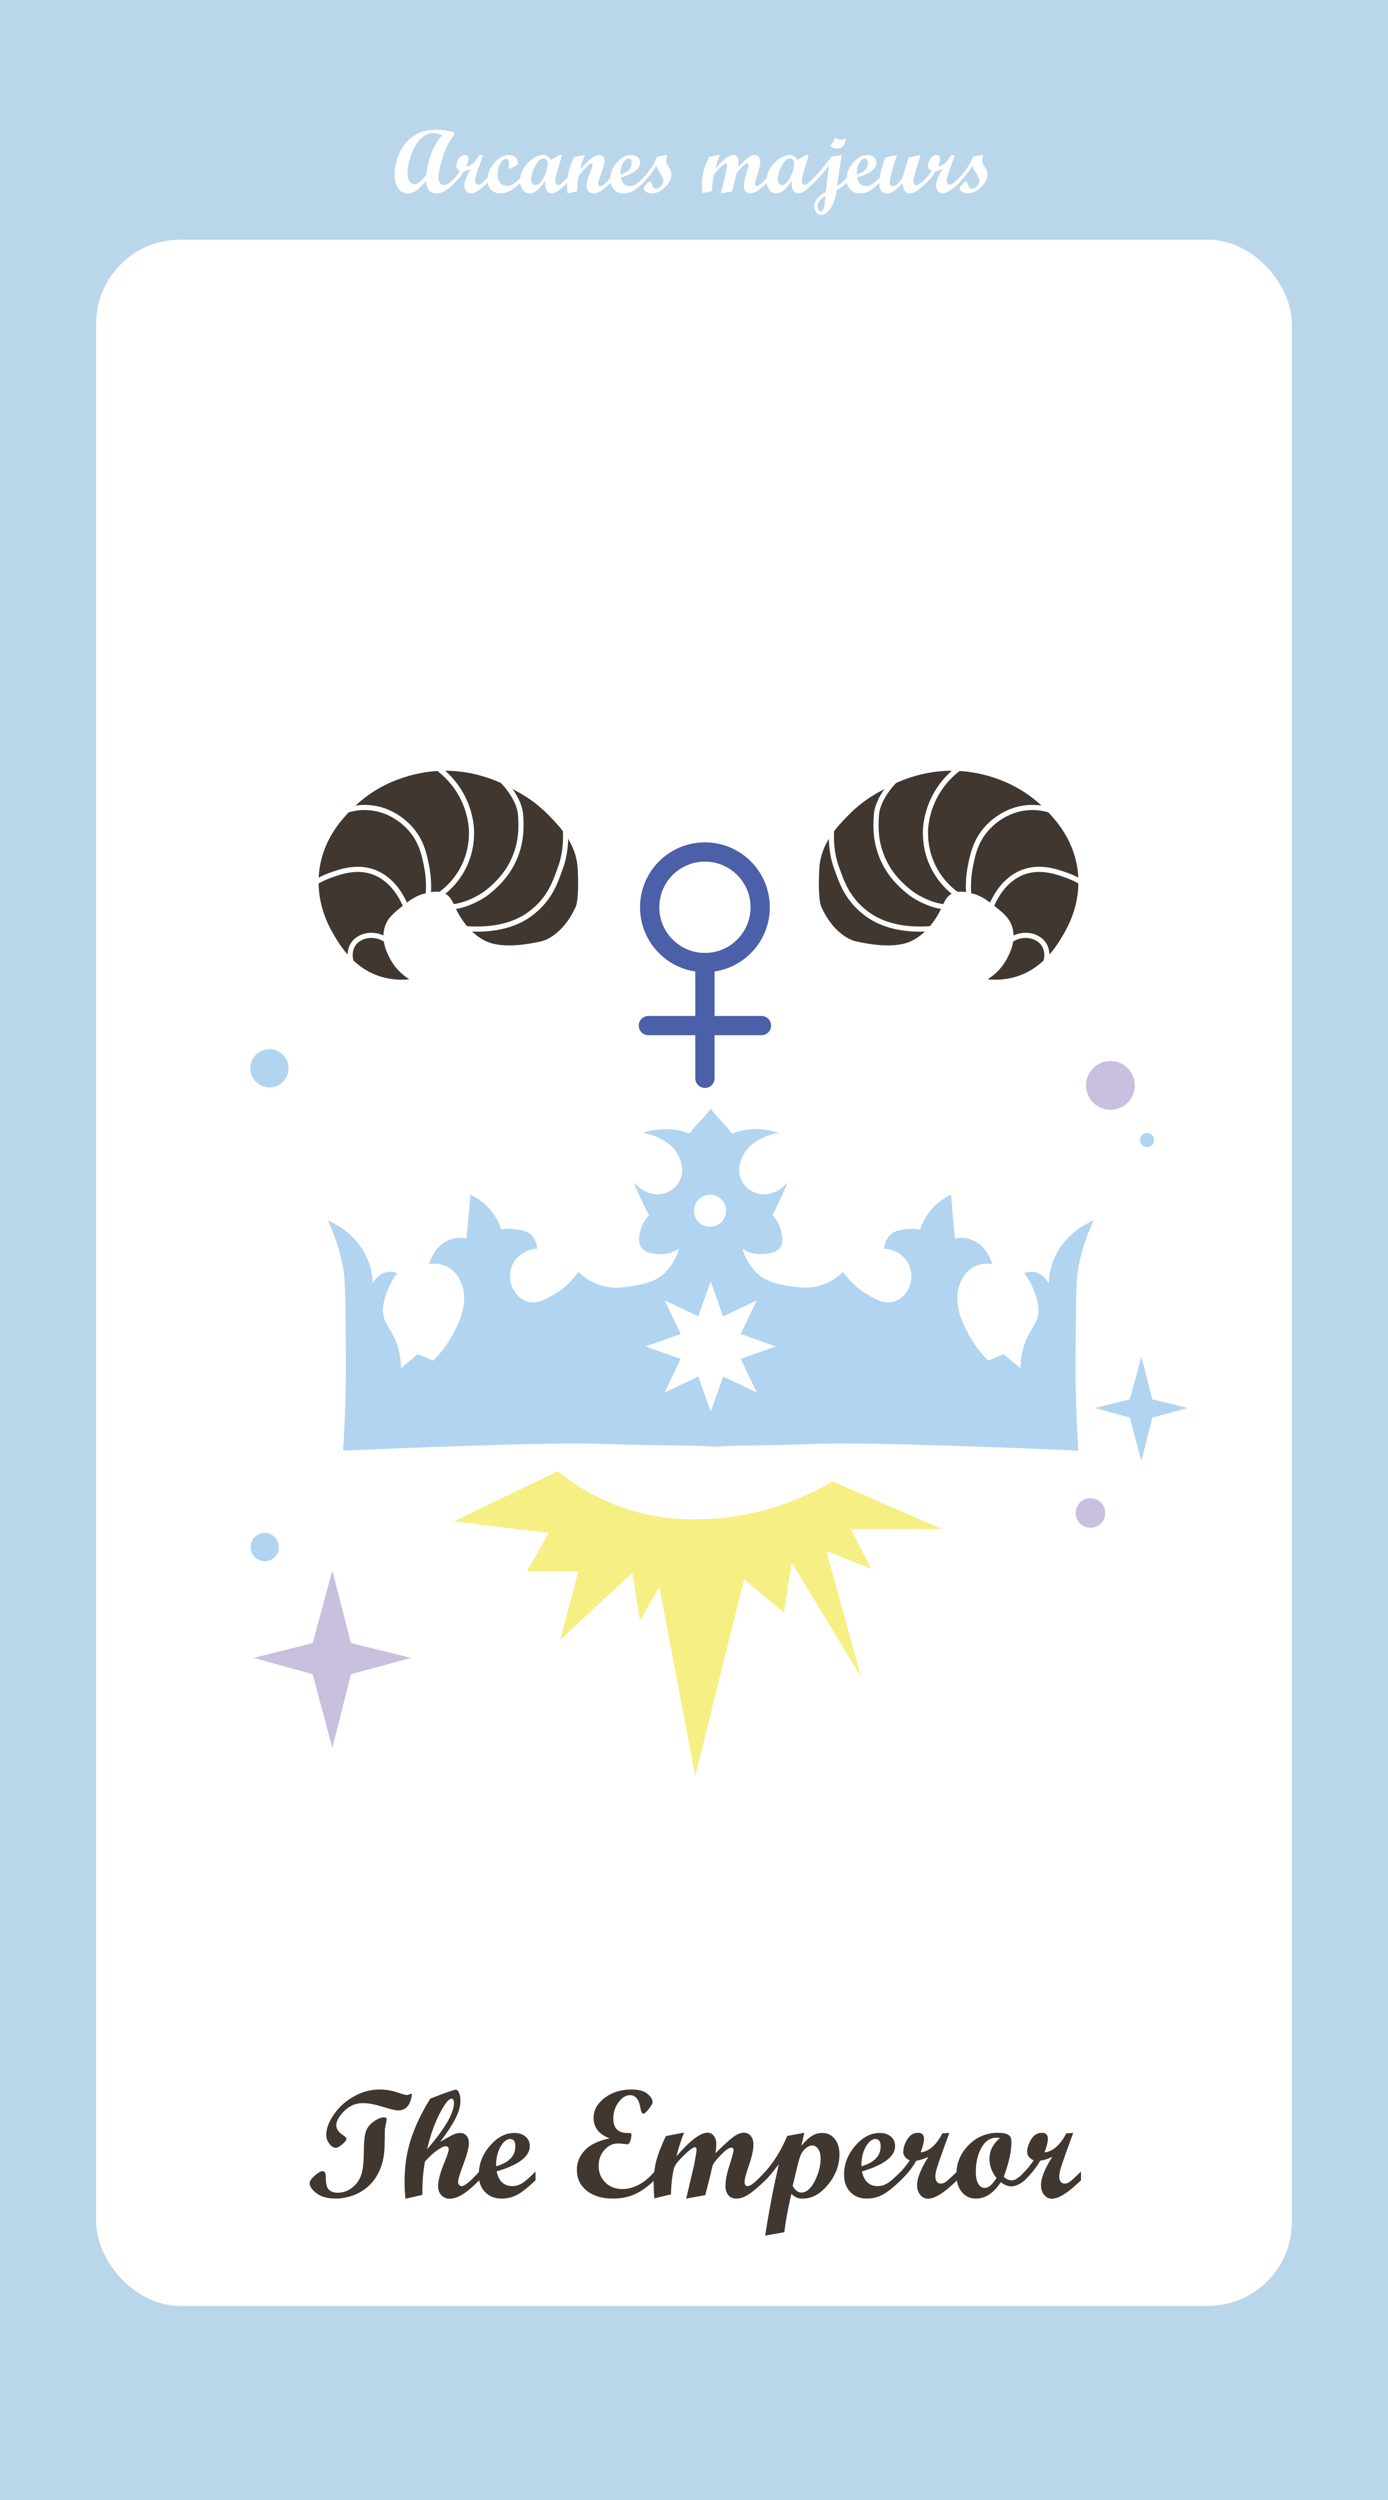 <?xml version="1.0" encoding="UTF-8"?><svg xmlns="http://www.w3.org/2000/svg" viewBox="0 0 1080 1944"><defs><style>.cls-1{fill:#fff;}.cls-2{stroke:#4c5fa9;stroke-linecap:round;stroke-linejoin:round;stroke-width:15px;}.cls-2,.cls-3{fill:none;}.cls-4{fill:#f6ef84;}.cls-5{fill:#3f3730;}.cls-6{fill:#bad6eb;}.cls-7{fill:#c8c0de;}.cls-8{fill:#b1d4f0;}.cls-3{stroke:#fff;stroke-miterlimit:10;stroke-width:4px;}</style></defs><g id="_배경"><g><rect class="cls-6" width="1080" height="1944"/><rect class="cls-1" x="74.84" y="186.39" width="930.33" height="1606.64" rx="65.21" ry="65.21"/><g><path class="cls-5" d="M298.62,1646.47c1.52,0,2.29,.49,2.29,1.46l-1.41,7.79-.29,14.47c-.2,4.73-.92,9.08-2.17,13.07-1.13,3.71-2.72,7.09-4.75,10.14-1.84,2.81-4.04,5.29-6.62,7.44-2.38,1.99-5,3.67-7.85,5.04-2.66,1.25-5.45,2.19-8.38,2.81-2.7,.62-5.41,.94-8.14,.94-6.37,0-11.36-1.38-14.97-4.13-3.61-2.75-5.42-5.42-5.42-8,0-1.48,1.34-3.4,4.01-5.74,2.67-2.34,4.7-3.52,6.06-3.52,1.68,0,2.52,1.56,2.52,4.69,0,5.08,.83,8.37,2.49,9.87,1.66,1.5,3.88,2.26,6.65,2.26,4.49,0,8.43-1.43,11.81-4.28,3.38-2.85,5.65-6.26,6.83-10.22,1.17-3.96,1.78-9.81,1.82-17.55,.04-7.73,.62-13.06,1.73-15.97,1.11-2.91,3.15-5.4,6.12-7.47,2.97-2.07,5.53-3.11,7.68-3.11Zm21.97-17.99c-1.13,8.4-4.71,12.6-10.72,12.6-2.11,0-6.15-.95-12.13-2.84-5.98-1.89-11.13-2.84-15.47-2.84-5.59,0-10.42,2.07-14.5,6.22-4.08,4.15-6.12,7.77-6.12,10.86s1.88,5.69,5.62,8.04c1.52,.98,2.29,1.86,2.29,2.64,0,1.06-1.08,2.48-3.25,4.28s-3.8,2.7-4.89,2.7c-1.84,0-3.55-1.05-5.16-3.16-1.6-2.11-2.4-4.41-2.4-6.91,0-4.84,1.97-10.13,5.92-15.85,3.95-5.72,9.1-10.39,15.47-14,6.37-3.61,13.05-5.42,20.04-5.42,4.73,0,9.2,.71,13.42,2.14,4.22,1.43,6.86,2.14,7.91,2.14,.94,0,1.74-.27,2.4-.82l.35-.12,1.23,.35Z"/><path class="cls-5" d="M372.92,1695.34c-9.26,9.61-16.88,14.41-22.85,14.41-2.66,0-4.85-.91-6.59-2.72-1.74-1.82-2.61-4.11-2.61-6.88,0-4.69,1.8-11.29,5.39-19.8,1.91-4.61,2.87-7.62,2.87-9.02,0-1.6-.76-2.4-2.29-2.4s-3.83,1.06-6.8,3.19c-2.97,2.13-6.09,5.03-9.38,8.7-1.37,7.19-2.05,15.82-2.05,25.9l-13.07,3.05c-.51-4.1-.76-8.55-.76-13.36,0-11.64,1.6-22.48,4.8-32.52,3.2-10.04,8.24-20.68,15.12-31.93,5.12-2.07,9.58-3.76,13.39-5.07,3.81-1.31,5.99-1.96,6.53-1.96,1.02,0,1.88,.82,2.58,2.46s1.05,3.69,1.05,6.15c0,4.14-1.27,8.72-3.81,13.74-2.54,5.02-6.52,11.08-11.95,18.19,5.2-3.01,8.66-4.9,10.38-5.68,1.72-.78,3.48-1.17,5.28-1.17,1.99,0,3.61,.71,4.84,2.14s1.85,3.31,1.85,5.66c0,3.52-1.4,8.97-4.2,16.35-2.8,7.38-4.2,12.01-4.2,13.88,0,.86,.26,1.62,.79,2.29s1.14,1,1.84,1c2.5,0,7.11-3.77,13.82-11.31v6.74Zm-40.61-24.02c13.95-16.21,20.92-28.16,20.92-35.86,0-2.34-.64-3.52-1.93-3.52-2.15,0-5.21,3.85-9.2,11.54-3.98,7.7-7.25,16.97-9.79,27.83Z"/><path class="cls-5" d="M416.69,1695.34c-4.96,4.88-9.41,8.49-13.36,10.81-3.95,2.32-8.3,3.49-13.07,3.49-5.31,0-9.6-1.7-12.86-5.1-3.26-3.4-4.89-7.87-4.89-13.42,0-8.28,2.87-15.77,8.61-22.47,5.74-6.7,12.11-10.05,19.1-10.05,3.63,0,6.54,.94,8.73,2.81,2.19,1.88,3.28,4.34,3.28,7.38,0,8.09-8.59,14.65-25.78,19.69,1.56,7.62,5.64,11.43,12.25,11.43,2.58,0,5.04-.69,7.38-2.08,2.34-1.39,5.88-4.46,10.61-9.23v6.74Zm-30.7-10.84c10-2.81,15-8.01,15-15.59,0-3.75-1.37-5.62-4.1-5.62-2.58,0-5.04,1.96-7.38,5.89s-3.52,9.03-3.52,15.32Z"/><path class="cls-5" d="M509.27,1695.28c-5.04,4.94-10.1,8.57-15.18,10.88-5.08,2.31-10.82,3.47-17.23,3.47-8.48,0-15.26-2.05-20.36-6.15s-7.65-9.49-7.65-16.17c0-5.82,2.09-10.93,6.27-15.32,4.18-4.39,10.58-7.45,19.22-9.17-8.32-3.16-12.48-8.5-12.48-16,0-5.98,2.87-11.14,8.61-15.5,5.74-4.36,12.66-6.53,20.74-6.53,5.82,0,10.04,1.14,12.66,3.43,2.62,2.29,3.93,4.37,3.93,6.24,0,1.17-.98,2.99-2.93,5.45-1.95,2.46-3.38,3.69-4.28,3.69-1.05,0-1.82-1.48-2.29-4.45-1.09-6.64-3.77-9.96-8.03-9.96-3.32,0-6.33,1.86-9.02,5.57-2.7,3.71-4.04,7.91-4.04,12.6,0,7.5,3.67,11.25,11.02,11.25,1.21,0,2.03,.07,2.46,.21,.43,.14,.64,.48,.64,1.03,0,1.49-.29,3.12-.88,4.89-.59,1.78-1.33,2.67-2.23,2.67-.27,0-1.25-.11-2.93-.32-1.68-.21-3.14-.32-4.39-.32-4.14,0-7.7,1.7-10.66,5.1-2.97,3.4-4.45,7.5-4.45,12.3,0,5.2,1.74,9.5,5.21,12.92,3.48,3.42,7.87,5.13,13.18,5.13,4.37,0,8.75-1.18,13.12-3.53,4.37-2.35,8.36-5.73,11.95-10.12v6.74Z"/><path class="cls-5" d="M595.52,1695.34c-4.88,4.77-9.06,8.34-12.54,10.72-3.48,2.38-6.86,3.57-10.14,3.57-2.58,0-4.62-.89-6.12-2.67-1.5-1.78-2.26-4.17-2.26-7.18,0-4.22,1.05-9.57,3.16-16.05,2.11-6.48,3.16-10.43,3.16-11.84,0-1.25-.64-1.88-1.93-1.88-.39,0-.86,.14-1.41,.41-.59,.27-1.25,.67-1.99,1.17-.74,.55-1.54,1.21-2.4,1.99-.86,.78-1.76,1.68-2.69,2.7-1.02,1.02-2.03,2.13-3.05,3.34-1.72,2.03-2.73,3.73-3.05,5.1l-1.95,8.38-3.54,13.83-14.84,2.69,5.68-24.14c.43-1.76,.94-4.34,1.52-7.73s.88-5.43,.88-6.09c0-1.33-.45-1.99-1.35-1.99-.27,0-.67,.14-1.17,.41-.59,.27-1.25,.68-1.99,1.23-.86,.62-1.78,1.37-2.75,2.23-1.05,.94-2.19,2.01-3.4,3.22-1.29,1.29-2.62,2.72-3.98,4.28-1.88,2.11-3.05,4.57-3.52,7.38-.62,3.36-1.05,6.37-1.29,9.02-.27,2.66-.43,5.62-.47,8.91l-13.01,3.11c-.31-4.49-.47-8.24-.47-11.25,0-7.15,.74-13.37,2.23-18.66,1.48-5.29,3.91-11.47,7.27-18.54l14.18-2.75c-2.54,6.37-4.51,12.52-5.92,18.46,10.51-12.23,18.55-18.34,24.14-18.34,2.03,0,3.68,.83,4.95,2.49,1.27,1.66,1.9,3.84,1.9,6.53,0,1.25-.2,3.55-.59,6.91,6.6-6.6,11.34-10.91,14.21-12.92,2.87-2.01,5.52-3.02,7.94-3.02,2.15,0,3.91,.86,5.28,2.58,1.37,1.72,2.05,3.91,2.05,6.56,0,4.18-1.15,9.55-3.45,16.12-2.3,6.56-3.45,10.9-3.45,13.01s.8,3.28,2.4,3.28c1.01,0,2.43-.67,4.24-2.02,1.81-1.35,4.98-4.44,9.51-9.29v6.74Z"/><path class="cls-5" d="M623.55,1668.56c2.81-3.4,5.46-5.91,7.96-7.53,2.5-1.62,5.27-2.43,8.31-2.43,3.94,0,7.15,1.51,9.63,4.54,2.48,3.03,3.72,7,3.72,11.92,0,8.63-2.98,16.55-8.94,23.76s-12.43,10.81-19.43,10.81c-1.95,0-3.5-.21-4.63-.64-1.13-.43-2.62-1.43-4.45-2.99-2.81,12.38-4.62,22.31-5.44,29.77l-14.88,2.64c2.77-18.28,6.31-36.8,10.61-55.55-5.16,6.76-8.63,10.92-10.43,12.48h-1.35v-5.27c7.42-8.01,13.54-17.73,18.34-29.18l13.25-2.4-2.27,10.08Zm-6.78,31.34c2.03,3.36,4.28,5.04,6.74,5.04,3.95,0,7.44-3,10.47-8.99,3.03-6,4.54-11.84,4.54-17.55,0-3.01-.62-5.44-1.84-7.29-1.23-1.85-2.82-2.78-4.77-2.78-1.52,0-3.12,.68-4.8,2.05-1.68,1.37-2.95,2.96-3.81,4.78-.86,1.82-1.83,4.99-2.93,9.52l-3.6,15.23Z"/><path class="cls-5" d="M700.93,1695.34c-4.96,4.88-9.41,8.49-13.36,10.81-3.95,2.32-8.3,3.49-13.07,3.49-5.31,0-9.6-1.7-12.86-5.1-3.26-3.4-4.89-7.87-4.89-13.42,0-8.28,2.87-15.77,8.61-22.47,5.74-6.7,12.11-10.05,19.1-10.05,3.63,0,6.54,.94,8.73,2.81,2.19,1.88,3.28,4.34,3.28,7.38,0,8.09-8.59,14.65-25.78,19.69,1.56,7.62,5.64,11.43,12.25,11.43,2.58,0,5.04-.69,7.38-2.08,2.34-1.39,5.88-4.46,10.61-9.23v6.74Zm-30.7-10.84c10-2.81,15-8.01,15-15.59,0-3.75-1.37-5.62-4.1-5.62-2.58,0-5.04,1.96-7.38,5.89s-3.52,9.03-3.52,15.32Z"/><path class="cls-5" d="M744.75,1695.34c-9.81,9.61-17.36,14.41-22.68,14.41-2.38,0-4.39-1.01-6.04-3.02s-2.46-4.5-2.46-7.47c0-5.51,2.95-12.89,8.85-22.15-2.89,1.49-6.06,2.52-9.49,3.11-2.54,4.69-6.52,9.73-11.95,15.12h-1.35v-5.27c3.05-3.16,5.8-6.56,8.26-10.2-3.36-1.48-5.04-3.69-5.04-6.62s1.03-6.22,3.08-9.64c2.05-3.42,4.87-5.13,8.47-5.13,3.05,0,4.57,1.56,4.57,4.69,0,2.46-.88,5.98-2.64,10.55,6.48-.7,12.15-5.66,16.99-14.88l5.33-.23-5.45,15c-2.27,6.33-3.73,10.63-4.39,12.92-.67,2.29-1,4.31-1,6.06,0,1.64,.38,2.95,1.14,3.93,.76,.98,1.79,1.46,3.08,1.46,1.41,0,2.75-.48,4.04-1.44,1.29-.96,4.18-3.6,8.67-7.94v6.74Z"/><path class="cls-5" d="M797.37,1695.34c-1.99,1.76-3.93,3-5.8,3.72-1.88,.72-3.36,1.08-4.45,1.08-2.81,0-5.61-1.09-8.38-3.28-5.62,8.52-12.07,12.77-19.34,12.77-4.53,0-8.2-1.7-11.02-5.1s-4.22-7.91-4.22-13.54c0-8.91,3.16-16.55,9.49-22.94s13.89-9.58,22.68-9.58c3.32,0,5.75,.36,7.29,1.08,1.54,.72,2.49,1.57,2.84,2.55,.35,.98,.53,2.21,.53,3.69,0,7.3-1.99,16.27-5.98,26.89,1.99,1.84,4.08,2.75,6.27,2.75,2.62,0,5.98-2.29,10.08-6.86v6.74Zm-19.34-32.75c-.59-.23-1.43-.35-2.52-.35-5.08,0-9.05,2.66-11.92,7.97-2.87,5.31-4.31,11.52-4.31,18.63,0,3.95,.62,7.01,1.88,9.2,1.25,2.19,2.99,3.28,5.21,3.28,2.77,0,5.78-2.56,9.02-7.68-3.67-4.61-5.51-9.57-5.51-14.88,0-6.25,2.71-11.64,8.14-16.17Z"/><path class="cls-5" d="M841.14,1695.34c-9.81,9.61-17.36,14.41-22.68,14.41-2.38,0-4.39-1.01-6.04-3.02s-2.46-4.5-2.46-7.47c0-5.51,2.95-12.89,8.85-22.15-2.89,1.49-6.06,2.52-9.49,3.11-2.54,4.69-6.52,9.73-11.95,15.12h-1.35v-5.27c3.05-3.16,5.8-6.56,8.26-10.2-3.36-1.48-5.04-3.69-5.04-6.62s1.03-6.22,3.08-9.64c2.05-3.42,4.87-5.13,8.47-5.13,3.05,0,4.57,1.56,4.57,4.69,0,2.46-.88,5.98-2.64,10.55,6.48-.7,12.15-5.66,16.99-14.88l5.33-.23-5.45,15c-2.27,6.33-3.73,10.63-4.39,12.92-.67,2.29-1,4.31-1,6.06,0,1.64,.38,2.95,1.14,3.93,.76,.98,1.79,1.46,3.08,1.46,1.41,0,2.75-.48,4.04-1.44,1.29-.96,4.18-3.6,8.67-7.94v6.74Z"/></g><g><path class="cls-1" d="M353.98,142.06c-5.24,5.58-10.05,8.37-14.42,8.37-2.42,0-4.33-.85-5.74-2.56-1.41-1.71-2.2-4.15-2.36-7.31-2.76,3.35-5.2,5.83-7.33,7.45s-4.4,2.43-6.82,2.43c-3.1,0-5.59-1.34-7.47-4.02-1.88-2.68-2.82-6.25-2.82-10.72,0-5.33,1.23-10.83,3.69-16.49,2.46-5.66,6.11-10.13,10.94-13.42,4.83-3.28,10.69-4.92,17.57-4.92,5.15,0,9.81,.7,13.98,2.08v2.26c-3.4,3.96-6.24,9.51-8.53,16.65-2.29,7.13-3.44,12.57-3.44,16.3,0,1.82,.37,3.24,1.11,4.24,.74,1,1.77,1.5,3.09,1.5,2.37,0,5.22-1.93,8.54-5.78v3.93Zm-9.95-36.85c-2.1-1.14-4.35-1.71-6.77-1.71-3.81,0-7.24,1.59-10.29,4.77-3.05,3.18-5.46,7.39-7.23,12.63-1.77,5.24-2.65,9.79-2.65,13.64,0,2.58,.5,4.67,1.49,6.27,.99,1.61,2.26,2.41,3.81,2.41,2.69,0,5.78-2.45,9.26-7.35,1.44-12.85,5.56-23.07,12.37-30.66Z"/><path class="cls-1" d="M379.51,142.03c-5.72,5.61-10.13,8.41-13.23,8.41-1.39,0-2.56-.59-3.52-1.76s-1.44-2.63-1.44-4.36c0-3.21,1.72-7.52,5.16-12.92-1.69,.87-3.53,1.47-5.54,1.81-1.48,2.73-3.81,5.67-6.97,8.82h-.79v-3.08c1.78-1.85,3.38-3.83,4.82-5.95-1.96-.87-2.94-2.15-2.94-3.86s.6-3.63,1.79-5.62c1.2-1.99,2.84-2.99,4.94-2.99,1.78,0,2.67,.91,2.67,2.73,0,1.44-.51,3.49-1.54,6.15,3.78-.41,7.09-3.3,9.91-8.68l3.11-.14-3.18,8.75c-1.32,3.69-2.18,6.2-2.56,7.54-.39,1.33-.58,2.51-.58,3.54,0,.96,.22,1.72,.67,2.29,.44,.57,1.04,.85,1.79,.85,.82,0,1.61-.28,2.36-.84,.75-.56,2.44-2.1,5.06-4.63v3.93Z"/><path class="cls-1" d="M405.08,142.03c-2.92,2.87-5.59,4.98-8.02,6.32-2.43,1.34-4.96,2.02-7.6,2.02-2.96,0-5.41-.96-7.33-2.89-1.93-1.93-2.89-4.37-2.89-7.33,0-4.85,1.77-9.34,5.31-13.45,3.54-4.11,7.38-6.17,11.5-6.17,2.03,0,3.68,.56,4.96,1.69,1.28,1.13,1.91,2.59,1.91,4.39,0,.64-.12,1.12-.36,1.44-.24,.32-.69,.64-1.35,.96l-3.96,1.88c-.48,.23-.83,.34-1.06,.34-.32,0-.48-.23-.48-.68,0-.18,.07-.78,.21-1.79,.14-1.01,.21-1.63,.21-1.86,0-1-.21-1.81-.63-2.43s-.99-.92-1.69-.92c-1.66,0-3.18,1.23-4.56,3.69-1.38,2.46-2.07,5.26-2.07,8.41,0,2.71,.65,4.88,1.95,6.49,1.3,1.62,3.03,2.43,5.2,2.43,1.85,0,3.58-.53,5.21-1.59s3.48-2.68,5.55-4.87v3.93Z"/><path class="cls-1" d="M441.58,142.03c-3.65,3.46-6.25,5.72-7.83,6.77s-3.08,1.57-4.51,1.57c-3.6,0-5.3-3.18-5.09-9.54-2.28,3.26-4.38,5.66-6.31,7.21s-3.91,2.32-5.96,2.32-3.71-.94-5.11-2.82c-1.4-1.88-2.1-4.19-2.1-6.92,0-3.42,.94-6.68,2.82-9.78,1.88-3.1,4.29-5.61,7.23-7.52s5.54-2.87,7.79-2.87c2.85,0,4.84,1.31,5.98,3.93l6.99-3.86h1.92l-3.01,10.02c-1.55,5.04-2.33,8.49-2.33,10.36s.69,2.94,2.08,2.94c.89,0,1.87-.47,2.94-1.42,1.07-.95,2.57-2.39,4.51-4.32v3.93Zm-25.02,1.88c2.28,0,4.43-1.94,6.44-5.83,2.02-3.88,3.02-7.47,3.02-10.75,0-1.28-.29-2.27-.85-2.99-.57-.72-1.33-1.08-2.29-1.08-2.28,0-4.44,1.94-6.48,5.81-2.04,3.87-3.06,7.44-3.06,10.7,0,1.23,.3,2.23,.91,2.99,.6,.76,1.37,1.15,2.31,1.15Z"/><path class="cls-1" d="M475.11,142.03c-5.26,5.56-9.78,8.34-13.54,8.34-1.53,0-2.76-.54-3.69-1.61-.93-1.07-1.4-2.51-1.4-4.31,0-2.44,1-6.16,3.01-11.18,1.07-2.69,1.61-4.4,1.61-5.13s-.29-1.09-.85-1.09c-.32,0-.74,.16-1.26,.48-.48,.32-1.04,.76-1.67,1.33-.57,.52-1.21,1.16-1.91,1.91-.62,.64-1.28,1.37-1.98,2.19l-1.91,2.22c-.84,1.03-1.37,2.11-1.57,3.25-.34,1.94-.57,3.71-.68,5.33-.07,1.21-.1,2.84-.1,4.89l-7.55,1.78c-.25-3.08-.38-5.37-.38-6.87,0-3.67,.43-7.14,1.28-10.42,.86-3.28,2.23-6.97,4.12-11.07l8.34-1.61c-1.75,4.72-2.91,8.43-3.45,11.14,3.73-4.17,6.7-7.06,8.89-8.66,2.19-1.61,4.15-2.41,5.85-2.41,1.16,0,2.13,.44,2.9,1.31,.77,.88,1.16,1.97,1.16,3.29,0,2.18-.98,5.78-2.94,10.8-1.34,3.44-2.02,5.68-2.02,6.7,0,1.37,.56,2.06,1.68,2.06,1.67,0,4.36-2.2,8.09-6.6v3.93Z"/><path class="cls-1" d="M500.64,142.03c-2.89,2.85-5.49,4.95-7.79,6.31-2.3,1.36-4.84,2.03-7.62,2.03-3.1,0-5.6-.99-7.5-2.97s-2.85-4.59-2.85-7.83c0-4.83,1.67-9.2,5.02-13.11,3.35-3.91,7.06-5.86,11.14-5.86,2.12,0,3.82,.55,5.09,1.64,1.28,1.09,1.91,2.53,1.91,4.31,0,4.72-5.01,8.54-15.04,11.48,.91,4.44,3.29,6.67,7.14,6.67,1.5,0,2.94-.4,4.31-1.21,1.37-.81,3.43-2.6,6.19-5.38v3.93Zm-17.91-6.32c5.83-1.64,8.75-4.67,8.75-9.09,0-2.19-.8-3.28-2.39-3.28-1.5,0-2.94,1.15-4.31,3.44s-2.05,5.27-2.05,8.94Z"/><path class="cls-1" d="M511.17,122c1.57-.41,3.16-.75,4.75-1.01,1.59-.26,2.55-.39,2.87-.39,.23,0,.34,.09,.34,.27,0,.34-.09,.69-.27,1.06-.37,1.05-.55,2.05-.55,3.01,0,1.18,.69,2.8,2.05,4.85s2.05,3.96,2.05,5.71c0,3.49-1.67,6.85-5.01,10.08-3.34,3.24-6.8,4.85-10.37,4.85-1.55,0-2.96-.41-4.24-1.23-1.28-.82-1.91-1.7-1.91-2.63,0-.55,.63-1.58,1.9-3.11,1.26-1.53,2.17-2.29,2.72-2.29,.73,0,1.38,.93,1.95,2.8,.57,1.87,1.55,2.8,2.94,2.8s2.69-.64,3.91-1.93,1.83-2.67,1.83-4.15c0-1.44-.77-3.35-2.32-5.74s-2.58-4.4-3.08-6.02c-2.64,4.26-5.99,8.62-10.05,13.09h-.79v-3.08c5.58-5.95,9.34-11.6,11.28-16.95Z"/><path class="cls-1" d="M596.89,142.03c-2.85,2.78-5.29,4.87-7.31,6.25-2.03,1.39-4,2.08-5.91,2.08-1.5,0-2.7-.52-3.57-1.56s-1.31-2.43-1.31-4.19c0-2.46,.62-5.58,1.85-9.37,1.23-3.78,1.85-6.08,1.85-6.9,0-.73-.38-1.09-1.13-1.09-.23,0-.5,.08-.82,.24-.34,.16-.73,.39-1.16,.68-.43,.32-.9,.71-1.4,1.16-.5,.46-1.03,.98-1.57,1.57-.59,.59-1.18,1.24-1.78,1.95-1,1.19-1.59,2.18-1.78,2.97l-1.14,4.89-2.07,8.07-8.66,1.57,3.32-14.08c.25-1.03,.55-2.53,.89-4.51s.51-3.17,.51-3.55c0-.77-.26-1.16-.79-1.16-.16,0-.39,.08-.68,.24-.34,.16-.73,.4-1.16,.72-.5,.36-1.04,.8-1.61,1.3-.62,.55-1.28,1.17-1.98,1.88-.75,.75-1.53,1.58-2.32,2.5-1.09,1.23-1.78,2.67-2.05,4.31-.37,1.96-.62,3.71-.75,5.26-.16,1.55-.25,3.28-.27,5.2l-7.59,1.81c-.18-2.62-.27-4.81-.27-6.56,0-4.17,.43-7.8,1.3-10.89,.87-3.09,2.28-6.69,4.24-10.82l8.27-1.61c-1.48,3.71-2.63,7.3-3.45,10.77,6.13-7.13,10.82-10.7,14.08-10.7,1.18,0,2.15,.48,2.89,1.45,.74,.97,1.11,2.24,1.11,3.81,0,.73-.11,2.07-.34,4.03,3.85-3.85,6.62-6.36,8.29-7.54,1.67-1.17,3.22-1.76,4.63-1.76,1.25,0,2.28,.5,3.08,1.5,.8,1,1.2,2.28,1.2,3.83,0,2.44-.67,5.57-2.01,9.4-1.34,3.83-2.01,6.36-2.01,7.59s.46,1.91,1.4,1.91c.59,0,1.42-.39,2.47-1.18,1.06-.79,2.9-2.59,5.54-5.42v3.93Z"/><path class="cls-1" d="M633.4,142.03c-3.65,3.46-6.26,5.72-7.83,6.77s-3.08,1.57-4.51,1.57c-3.6,0-5.3-3.18-5.09-9.54-2.28,3.26-4.38,5.66-6.31,7.21s-3.91,2.32-5.96,2.32-3.71-.94-5.11-2.82c-1.4-1.88-2.1-4.19-2.1-6.92,0-3.42,.94-6.68,2.82-9.78,1.88-3.1,4.29-5.61,7.23-7.52s5.54-2.87,7.79-2.87c2.85,0,4.84,1.31,5.98,3.93l6.99-3.86h1.92l-3.02,10.02c-1.55,5.04-2.33,8.49-2.33,10.36s.69,2.94,2.08,2.94c.89,0,1.87-.47,2.94-1.42,1.07-.95,2.57-2.39,4.51-4.32v3.93Zm-25.02,1.88c2.28,0,4.43-1.94,6.44-5.83,2.02-3.88,3.02-7.47,3.02-10.75,0-1.28-.29-2.27-.85-2.99-.57-.72-1.33-1.08-2.29-1.08-2.28,0-4.44,1.94-6.48,5.81-2.04,3.87-3.06,7.44-3.06,10.7,0,1.23,.3,2.23,.91,2.99,.6,.76,1.37,1.15,2.31,1.15Z"/><path class="cls-1" d="M658.93,142.03c-2.15,2.16-4.81,4.1-7.99,5.81-.83,6.22-2.41,11-4.75,14.32-2.34,3.33-4.72,4.99-7.16,4.99-1.53,0-2.83-.63-3.9-1.9s-1.61-2.82-1.61-4.67c0-4.47,3.01-8.23,9.02-11.28l2.53-20.58c-4.74,5.92-8.64,10.36-11.69,13.3h-.79v-3.08c3.03-2.89,7.11-7.68,12.24-14.36l2.12-2.73c2.39-.27,5.07-.72,8.03-1.33-1.01,5.42-2.19,13.43-3.55,24.03,2.1-1.05,4.57-3.18,7.41-6.39l.07,3.86Zm-16.6,10.42c-1.91,.89-3.41,2.09-4.51,3.61-1.1,1.52-1.65,3.07-1.65,4.67,0,1.03,.24,1.9,.72,2.62,.48,.72,1.04,1.08,1.67,1.08,1.57,0,2.6-2.01,3.08-6.02l.69-5.95Zm15.85-45.28c-.43,5.56-2.75,8.34-6.94,8.34-1.96,0-3.69-.66-5.2-1.98,1.98-2.53,3.15-4.72,3.52-6.56,1.82,1.12,3.34,1.67,4.55,1.67,1.37,0,2.72-.49,4.07-1.47Z"/><path class="cls-1" d="M684.49,142.03c-2.89,2.85-5.49,4.95-7.79,6.31s-4.84,2.03-7.62,2.03c-3.1,0-5.6-.99-7.5-2.97s-2.85-4.59-2.85-7.83c0-4.83,1.68-9.2,5.03-13.11,3.35-3.91,7.06-5.86,11.14-5.86,2.12,0,3.82,.55,5.09,1.64s1.91,2.53,1.91,4.31c0,4.72-5.01,8.54-15.04,11.48,.91,4.44,3.29,6.67,7.14,6.67,1.5,0,2.94-.4,4.31-1.21,1.37-.81,3.43-2.6,6.19-5.38v3.93Zm-17.91-6.32c5.83-1.64,8.75-4.67,8.75-9.09,0-2.19-.8-3.28-2.39-3.28-1.5,0-2.94,1.15-4.31,3.44s-2.05,5.27-2.05,8.94Z"/><path class="cls-1" d="M721,142.03c-3.01,2.85-5.53,4.95-7.55,6.31-2.03,1.36-3.85,2.03-5.47,2.03-1.8,0-3.19-.72-4.15-2.15s-1.45-3.38-1.45-5.84c-2.51,2.76-4.75,4.79-6.73,6.1s-3.92,1.97-5.81,1.97c-1.73,0-3.12-.72-4.17-2.15s-1.57-3.38-1.57-5.84c0-4.74,1.6-11.42,4.79-20.03l9.13-1.82c-3.75,10.92-5.63,17.93-5.64,21.03,0,2.19,.82,3.28,2.46,3.28,1.19,0,2.65-.96,4.41-2.89,1.75-1.93,2.85-3.61,3.28-5.04l4.48-14.56,9.3-1.88c-2.15,6.86-3.62,11.68-4.42,14.46-.8,2.78-1.2,4.73-1.2,5.85,0,2.14,.73,3.21,2.19,3.21,1.19,0,2.94-1.08,5.27-3.25l2.87-2.7v3.93Z"/><path class="cls-1" d="M746.53,142.03c-5.72,5.61-10.13,8.41-13.23,8.41-1.39,0-2.56-.59-3.52-1.76s-1.44-2.63-1.44-4.36c0-3.21,1.72-7.52,5.16-12.92-1.69,.87-3.53,1.47-5.54,1.81-1.48,2.73-3.8,5.67-6.97,8.82h-.79v-3.08c1.78-1.85,3.38-3.83,4.82-5.95-1.96-.87-2.94-2.15-2.94-3.86s.6-3.63,1.79-5.62c1.2-1.99,2.84-2.99,4.94-2.99,1.78,0,2.67,.91,2.67,2.73,0,1.44-.51,3.49-1.54,6.15,3.78-.41,7.09-3.3,9.91-8.68l3.11-.14-3.18,8.75c-1.32,3.69-2.18,6.2-2.56,7.54-.39,1.33-.58,2.51-.58,3.54,0,.96,.22,1.72,.67,2.29,.44,.57,1.04,.85,1.79,.85,.82,0,1.61-.28,2.36-.84,.75-.56,2.44-2.1,5.06-4.63v3.93Z"/><path class="cls-1" d="M757.06,122c1.57-.41,3.15-.75,4.75-1.01,1.6-.26,2.55-.39,2.87-.39,.23,0,.34,.09,.34,.27,0,.34-.09,.69-.27,1.06-.37,1.05-.55,2.05-.55,3.01,0,1.18,.69,2.8,2.05,4.85s2.05,3.96,2.05,5.71c0,3.49-1.67,6.85-5.01,10.08-3.34,3.24-6.8,4.85-10.38,4.85-1.55,0-2.96-.41-4.24-1.23s-1.91-1.7-1.91-2.63c0-.55,.63-1.58,1.9-3.11,1.26-1.53,2.17-2.29,2.72-2.29,.73,0,1.38,.93,1.95,2.8,.57,1.87,1.55,2.8,2.94,2.8s2.7-.64,3.91-1.93,1.83-2.67,1.83-4.15c0-1.44-.77-3.35-2.32-5.74-1.55-2.39-2.58-4.4-3.08-6.02-2.64,4.26-5.99,8.62-10.05,13.09h-.79v-3.08c5.58-5.95,9.34-11.6,11.28-16.95Z"/></g></g></g><g id="_황제"><g><path class="cls-5" d="M400.5,614.5c6.54,3.32,16.36,9.19,26,19,9.14,9.3,21.95,22.33,23,42,.82,15.26,.1,25.86-1.5,29.5-7.34,16.67-19.05,25.21-27,27-11.43,2.57-26.72,4.83-38.5,1.5-13.56-3.83-22.16-17.15-24-20-5.97-9.25-6.08-16.03-13-19-4.82-2.07-9.79-.95-14,0-7.6,1.71-12.6,5.55-17,9-7.82,6.14-12.72,9.98-15,17-3.5,10.8,1.85,20.94,4,25,4.67,8.84,11.45,13.77,15,16-5.12,.54-13.06,.71-22-2-21.66-6.57-32.35-24.99-37-33-3.73-6.43-14.25-25.17-11-50,3.32-25.39,18.92-40.95,26-48,25.79-25.71,57.86-28.53,66-29,29.52-1.7,51.44,9.86,60,15Z"/><path class="cls-3" d="M436.5,620.5c1.52,9.88,7.58,32.72-.5,54.5-3.63,9.79-7.74,24.25-24,36-24.72,17.87-60.79,9.87-66.5,8.5"/><path class="cls-3" d="M383,600c14,11,21.27,24.3,22,33,1.13,13.5-.36,22.41-3,30-3.24,9.33-9,20-23,31-7.86,6.18-22,12-30,11"/><path class="cls-3" d="M338.42,595.64c5.11,3.48,14,10.58,20.61,22.63,6.94,12.66,7.67,24.07,7.8,26.61,.3,6.13-.12,16.85-5.68,28.46-6.85,14.28-17.61,21.82-22.29,24.72"/><path class="cls-3" d="M267,631c4.11-1.56,11.2-3.64,20-3,17.95,1.3,29.17,12.88,32,16,9.14,10.1,11.28,21.13,13,30,2.57,13.22,1.28,24.31,0,31"/><path class="cls-3" d="M235.53,693.31c4.35-3.78,11.44-9.04,21.12-12.54,9.02-3.26,24.27-8.76,39.26-.22,19.79,11.27,24.58,38.71,25.11,41.99"/><path class="cls-3" d="M276,754c-4.39-6.5-4.74-14.59-1-20,5.12-7.4,17.7-9.44,27-2"/></g><g><path class="cls-5" d="M686.5,614.5c-6.54,3.32-16.36,9.19-26,19-9.14,9.3-21.95,22.33-23,42-.82,15.26-.1,25.86,1.5,29.5,7.34,16.67,19.05,25.21,27,27,11.43,2.57,26.72,4.83,38.5,1.5,13.56-3.83,22.16-17.15,24-20,5.97-9.25,6.08-16.03,13-19,4.82-2.07,9.79-.95,14,0,7.6,1.71,12.6,5.55,17,9,7.82,6.14,12.72,9.98,15,17,3.5,10.8-1.85,20.94-4,25-4.67,8.84-11.45,13.77-15,16,5.12,.54,13.06,.71,22-2,21.66-6.57,32.35-24.99,37-33,3.73-6.43,14.25-25.17,11-50-3.32-25.39-18.92-40.95-26-48-25.79-25.71-57.86-28.53-66-29-29.52-1.7-51.44,9.86-60,15Z"/><path class="cls-3" d="M650.5,620.5c-1.52,9.88-7.58,32.72,.5,54.5,3.63,9.79,7.74,24.25,24,36,24.72,17.87,60.79,9.87,66.5,8.5"/><path class="cls-3" d="M704,600c-14,11-21.27,24.3-22,33-1.13,13.5,.36,22.41,3,30,3.24,9.33,9,20,23,31,7.86,6.18,22,12,30,11"/><path class="cls-3" d="M748.58,595.64c-5.11,3.48-14,10.58-20.61,22.63-6.94,12.66-7.67,24.07-7.8,26.61-.3,6.13,.12,16.85,5.68,28.46,6.85,14.28,17.61,21.82,22.29,24.72"/><path class="cls-3" d="M820,631c-4.11-1.56-11.2-3.64-20-3-17.95,1.3-29.17,12.88-32,16-9.14,10.1-11.28,21.13-13,30-2.57,13.22-1.28,24.31,0,31"/><path class="cls-3" d="M851.47,693.31c-4.35-3.78-11.44-9.04-21.12-12.54-9.02-3.26-24.27-8.76-39.26-.22-19.79,11.27-24.58,38.71-25.11,41.99"/><path class="cls-3" d="M811,754c4.39-6.5,4.74-14.59,1-20-5.12-7.4-17.7-9.44-27-2"/></g><path class="cls-4" d="M434,1144c11.29,9.18,31.09,22.92,59,31,26.46,7.66,47.85,6.67,60,6,41.9-2.31,74.76-17.27,95-29,28.33,12.33,56.67,24.67,85,37h-71c5.33,10.33,10.67,20.67,16,31-11.67-4.67-23.33-9.33-35-14,9,32.67,18,65.33,27,98-18-29.67-36-59.33-54-89l-6,39c-10.33-8.67-20.67-17.33-31-26-12.67,51-25.33,102-38,153-9.33-49-18.67-98-28-147-5,8.67-10,17.33-15,26-2-12.33-4-24.67-6-37-18.67,17.33-37.33,34.67-56,52,4.67-17.67,9.33-35.33,14-53h-40c5.67-10,11.33-20,17-30-24.67-3-49.33-6-74-9l81-39Z"/><circle class="cls-2" cx="548.5" cy="705.5" r="43"/><line class="cls-2" x1="548.5" y1="748.5" x2="548.5" y2="838.5"/><line class="cls-2" x1="504.5" y1="797.5" x2="592.5" y2="797.5"/><path class="cls-8" d="M839,986c2.89-16.12,8.05-28.78,12-37-4.98,2.08-21.44,9.71-30,28-3.83,8.17-4.81,15.78-5,21-.41-.8-4.29-8.09-12-9-2.99-.35-5.48,.38-7,1,2.4,3.23,5.62,8.26,8,15,1.63,4.61,3.29,9.32,3,15-.48,9.26-5.69,12.18-10,23-1.77,4.46-3.85,11.42-4,21-4.33-3.67-8.67-7.33-13-11-4,1.67-8,3.33-12,5-4.11-3.97-9.39-9.88-14-18-4.39-7.74-14.61-25.75-8-42,1.02-2.52,3.79-9.31,11-13,5.83-2.99,11.55-2.4,14-2-.35-1.42-3.84-14.49-16-19-5.39-2-10.29-1.51-13-1-.7-7.28-1.36-14.61-2-22-.35-4.01-.68-8.01-1-12-3.45,1.57-8.87,4.55-14,10-6.07,6.44-8.78,13.2-10,17-2.79-.44-7-.79-12,0-4.41,.7-7.91,1.25-11,4-4.12,3.68-4.84,8.91-5,11,8.16,.35,15.48,4.93,19,12,.4,.8,4.67,9.75,0,19-.59,1.16-3.91,7.69-11,10-7.77,2.53-15.08-1.85-22-6-4.48-2.68-11.61-7.81-18-17-2.95,2.88-8.25,7.29-16,10-10.36,3.63-19.18,2.15-26,1-8.8-1.48-17.55-2.95-25-10-7.79-7.37-11.72-18.54-11-19,.14-.09,.48,.21,.67,.38,3.47,2.99,11.12,4.51,17.33,3.62,3.63-.52,8.33-1.19,11-5,2.69-3.84,1.71-8.57,1-12-1.29-6.25-4.72-10.61-7-13,1.68-3.2,3.35-6.53,5-10,2.62-5.51,4.94-10.85,7-16-6.12,7.87-15.68,11.42-24,9-.89-.26-8.35-2.56-12-10-4.62-9.42,.83-18.96,2-21,3.96-6.93,10.15-10.06,14-12,5.13-2.59,9.84-3.58,13-4-6.08-2.04-16.21-4.38-28-2-3.16,.64-6,1.52-8.5,2.5-3.67-5.67-12.83-13.83-16.5-19.5-3.67,5.67-12.83,13.83-16.5,19.5-2.5-.98-5.34-1.86-8.5-2.5-11.79-2.38-21.92-.04-28,2,3.16,.42,7.87,1.41,13,4,3.85,1.94,10.04,5.07,14,12,1.17,2.04,6.62,11.58,2,21-3.65,7.44-11.11,9.74-12,10-8.32,2.42-17.88-1.13-24-9,2.06,5.15,4.38,10.49,7,16,1.65,3.47,3.32,6.8,5,10-2.28,2.39-5.71,6.75-7,13-.71,3.43-1.69,8.16,1,12,2.67,3.81,7.37,4.48,11,5,6.21,.89,13.85-.63,17.33-3.62,.19-.17,.53-.47,.67-.38,.72,.46-3.21,11.63-11,19-7.45,7.05-16.2,8.52-25,10-6.82,1.15-15.64,2.63-26-1-7.75-2.71-13.05-7.12-16-10-6.39,9.19-13.52,14.32-18,17-6.92,4.15-14.23,8.53-22,6-7.09-2.31-10.41-8.84-11-10-4.67-9.25-.4-18.2,0-19,3.52-7.07,10.84-11.65,19-12-.16-2.09-.88-7.32-5-11-3.09-2.75-6.59-3.3-11-4-5-.79-9.21-.44-12,0-1.22-3.8-3.93-10.56-10-17-5.13-5.45-10.55-8.43-14-10-.32,3.99-.65,7.99-1,12-.64,7.39-1.3,14.72-2,22-2.71-.51-7.61-1-13,1-12.16,4.51-15.65,17.58-16,19,2.45-.4,8.17-.99,14,2,7.21,3.69,9.98,10.48,11,13,6.61,16.25-3.61,34.26-8,42-4.61,8.12-9.89,14.03-14,18-4-1.67-8-3.33-12-5-4.33,3.67-8.67,7.33-13,11-.15-9.58-2.23-16.54-4-21-4.31-10.82-9.52-13.74-10-23-.29-5.68,1.37-10.39,3-15,2.38-6.74,5.6-11.77,8-15-1.52-.62-4.01-1.35-7-1-7.71,.91-11.59,8.2-12,9-.19-5.22-1.17-12.83-5-21-8.56-18.29-25.02-25.92-30-28,3.95,8.22,9.11,20.88,12,37,1.05,5.83,1.72,11.71,2,50,.15,19.96,.22,29.95,0,42-.31,17.14-1,33.82-2,50,31.31-1.36,57.34-2.34,76-3,87.6-3.11,113.29-2.81,135-2,26.34,.98,65.68,.74,79,2,13.32-1.26,44.66-1.02,71-2,21.71-.81,47.4-1.11,135,2,18.66,.66,44.69,1.64,76,3-1-16.18-1.69-32.86-2-50-.22-12.05-.15-22.04,0-42,.28-38.29,.95-44.17,2-50Zm-286.5-57c6.9,0,12.5,5.6,12.5,12.5s-5.6,12.5-12.5,12.5-12.5-5.6-12.5-12.5,5.6-12.5,12.5-12.5Zm36.3,153.8l-26.11-12.41-9.69,27.24-9.69-27.24-26.11,12.41,12.41-26.11-27.24-9.69,27.24-9.69-12.41-26.11,26.11,12.41,9.69-27.24,9.69,27.24,26.11-12.41-12.41,26.11,27.24,9.69-27.24,9.69,12.41,26.11Z"/></g><g id="_반짝이"><polygon class="cls-7" points="258.57 1221.33 273.08 1277.62 319.79 1289.18 273.08 1301.87 258.57 1359.2 243.29 1301.87 197.35 1289.18 243.29 1277.62 258.57 1221.33"/><polygon class="cls-8" points="888.09 1055.01 896.61 1088.08 924.05 1094.87 896.61 1102.32 888.09 1136 879.11 1102.32 852.13 1094.87 879.11 1088.08 888.09 1055.01"/><circle class="cls-8" cx="209.66" cy="830.72" r="14.88"/><circle class="cls-8" cx="206" cy="1203" r="11"/><circle class="cls-7" cx="864" cy="844" r="19"/><circle class="cls-7" cx="848.5" cy="1176.5" r="11.5"/><circle class="cls-8" cx="892.5" cy="886.5" r="5.5"/></g></svg>